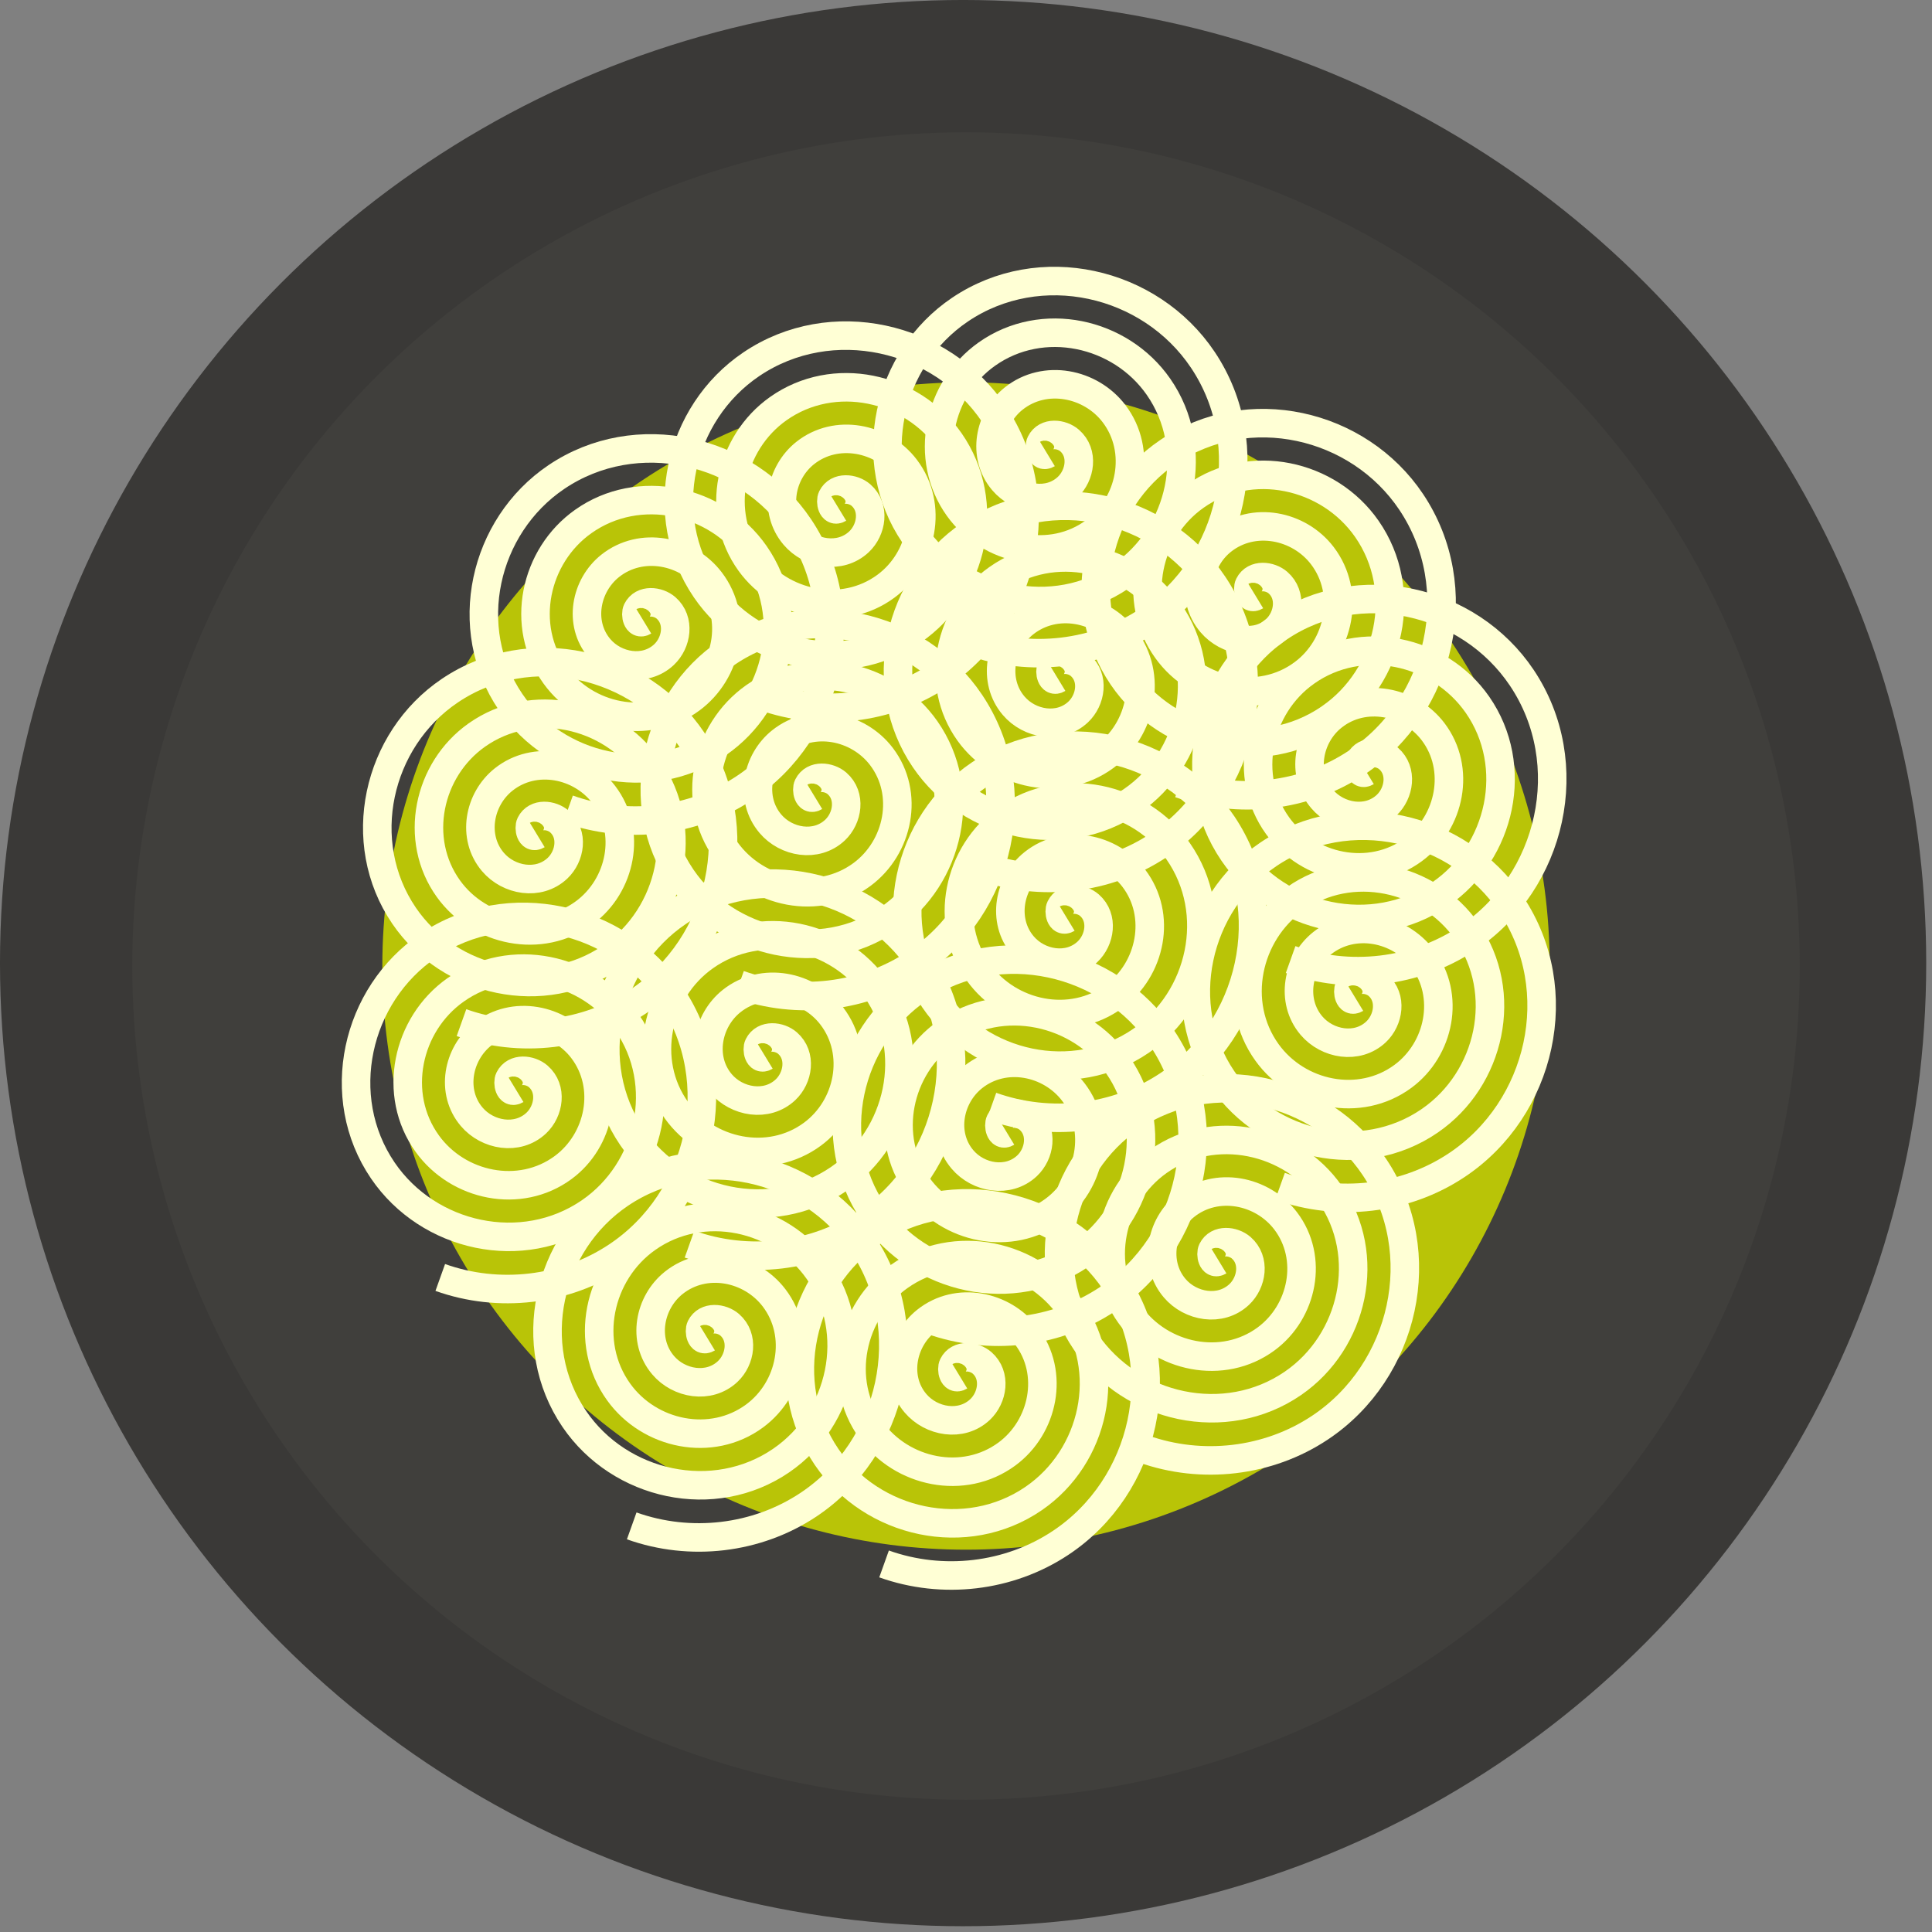 <?xml version="1.0" encoding="UTF-8" standalone="no"?>
<!-- Created with Inkscape (http://www.inkscape.org/) -->

<svg
   width="256"
   height="256"
   viewBox="0 0 67.733 67.733"
   version="1.1"
   id="svg1"
   inkscape:version="1.3.2 (091e20e, 2023-11-25)"
   sodipodi:docname="white-noodle.svg"
   xmlns:inkscape="http://www.inkscape.org/namespaces/inkscape"
   xmlns:sodipodi="http://sodipodi.sourceforge.net/DTD/sodipodi-0.dtd"
   xmlns="http://www.w3.org/2000/svg"
   xmlns:svg="http://www.w3.org/2000/svg">
  <rect x="0" y="0" width="67.733" height="67.733" fill="#808080" stroke="none"/>
  <sodipodi:namedview
     id="namedview1"
     pagecolor="#ffffff"
     bordercolor="#000000"
     borderopacity="0.25"
     inkscape:showpageshadow="2"
     inkscape:pageopacity="0.0"
     inkscape:pagecheckerboard="0"
     inkscape:deskcolor="#d1d1d1"
     inkscape:document-units="mm"
     inkscape:zoom="2.2080878"
     inkscape:cx="115.93742"
     inkscape:cy="107.55913"
     inkscape:window-width="1440"
     inkscape:window-height="738"
     inkscape:window-x="0"
     inkscape:window-y="25"
     inkscape:window-maximized="1"
     inkscape:current-layer="layer1" />
  <defs
     id="defs1">
    <linearGradient
       id="swatch9"
       inkscape:swatch="solid">
      <stop
         style="stop-color:#000000;stop-opacity:1;"
         offset="0"
         id="stop9" />
    </linearGradient>
  </defs>
  <g
     inkscape:label="Layer 1"
     inkscape:groupmode="layer"
     id="layer1">
    <circle
       style="fill:#3a3937;fill-opacity:1;stroke:#3a3937;stroke-width:3.501;stroke-linejoin:round;stroke-opacity:1"
       id="path7"
       cx="33.765"
       cy="33.765"
       r="32.015" />
    <circle
       style="fill:#b9c407;fill-opacity:1;stroke:#403f3c;stroke-width:8.766;stroke-linejoin:round;stroke-opacity:1"
       id="path8"
       cx="33.867"
       cy="33.867"
       r="24.846" />
  </g>
  <g
     inkscape:groupmode="layer"
     id="layer2"
     inkscape:label="Layer 2">
    <path
       sodipodi:type="spiral"
       style="fill:none;fill-rule:evenodd;stroke:#ffffd5;stroke-opacity:1"
       id="path15"
       sodipodi:cx="13.66355"
       sodipodi:cy="38.080822"
       sodipodi:expansion="1"
       sodipodi:revolution="3.8977971"
       sodipodi:radius="7.0949631"
       sodipodi:argument="-22.535967"
       sodipodi:t0="0"
       d="m 13.664,38.081 c -0.234,0.142 -0.307,-0.246 -0.236,-0.389 0.192,-0.389 0.735,-0.326 1.014,-0.083 0.499,0.435 0.377,1.218 -0.071,1.639 -0.658,0.618 -1.709,0.432 -2.264,-0.224 -0.741,-0.875 -0.488,-2.201 0.378,-2.889 1.09,-0.866 2.695,-0.545 3.514,0.531 0.992,1.303 0.603,3.19 -0.684,4.139 -1.517,1.119 -3.685,0.661 -4.764,-0.838 -1.246,-1.73 -0.719,-4.181 0.991,-5.389 1.942,-1.373 4.676,-0.777 6.014,1.144 1.501,2.155 0.835,5.172 -1.298,6.639 -2.367,1.629 -5.668,0.893 -7.264,-1.451 -1.757,-2.58 -0.952,-6.164 1.604,-7.889 2.792,-1.885 6.66,-1.01 8.514,1.758 2.013,3.005 1.068,7.157 -1.911,9.139 -1.815,1.208 -4.146,1.473 -6.194,0.741"
       transform="translate(4.428,0.127)" />
    <path
       sodipodi:type="spiral"
       style="fill:none;fill-rule:evenodd;stroke:#ffffd5;stroke-opacity:1"
       id="path15-0"
       sodipodi:cx="13.66355"
       sodipodi:cy="38.080822"
       sodipodi:expansion="1"
       sodipodi:revolution="3.8977971"
       sodipodi:radius="7.0949631"
       sodipodi:argument="-22.535967"
       sodipodi:t0="0"
       d="m 13.664,38.081 c -0.234,0.142 -0.307,-0.246 -0.236,-0.389 0.192,-0.389 0.735,-0.326 1.014,-0.083 0.499,0.435 0.377,1.218 -0.071,1.639 -0.658,0.618 -1.709,0.432 -2.264,-0.224 -0.741,-0.875 -0.488,-2.201 0.378,-2.889 1.09,-0.866 2.695,-0.545 3.514,0.531 0.992,1.303 0.603,3.19 -0.684,4.139 -1.517,1.119 -3.685,0.661 -4.764,-0.838 -1.246,-1.73 -0.719,-4.181 0.991,-5.389 1.942,-1.373 4.676,-0.777 6.014,1.144 1.501,2.155 0.835,5.172 -1.298,6.639 -2.367,1.629 -5.668,0.893 -7.264,-1.451 -1.757,-2.58 -0.952,-6.164 1.604,-7.889 2.792,-1.885 6.66,-1.01 8.514,1.758 2.013,3.005 1.068,7.157 -1.911,9.139 -1.815,1.208 -4.146,1.473 -6.194,0.741"
       transform="translate(11.14,8.836)" />
    <path
       sodipodi:type="spiral"
       style="fill:none;fill-rule:evenodd;stroke:#ffffd5;stroke-opacity:1"
       id="path15-0-9"
       sodipodi:cx="13.66355"
       sodipodi:cy="38.080822"
       sodipodi:expansion="1"
       sodipodi:revolution="3.8977971"
       sodipodi:radius="7.0949631"
       sodipodi:argument="-22.535967"
       sodipodi:t0="0"
       d="m 13.664,38.081 c -0.234,0.142 -0.307,-0.246 -0.236,-0.389 0.192,-0.389 0.735,-0.326 1.014,-0.083 0.499,0.435 0.377,1.218 -0.071,1.639 -0.658,0.618 -1.709,0.432 -2.264,-0.224 -0.741,-0.875 -0.488,-2.201 0.378,-2.889 1.09,-0.866 2.695,-0.545 3.514,0.531 0.992,1.303 0.603,3.19 -0.684,4.139 -1.517,1.119 -3.685,0.661 -4.764,-0.838 -1.246,-1.73 -0.719,-4.181 0.991,-5.389 1.942,-1.373 4.676,-0.777 6.014,1.144 1.501,2.155 0.835,5.172 -1.298,6.639 -2.367,1.629 -5.668,0.893 -7.264,-1.451 -1.757,-2.58 -0.952,-6.164 1.604,-7.889 2.792,-1.885 6.66,-1.01 8.514,1.758 2.013,3.005 1.068,7.157 -1.911,9.139 -1.815,1.208 -4.146,1.473 -6.194,0.741"
       transform="translate(13.166,-1.041)" />
    <path
       sodipodi:type="spiral"
       style="fill:none;fill-rule:evenodd;stroke:#ffffd5;stroke-opacity:1"
       id="path15-0-9-7"
       sodipodi:cx="13.66355"
       sodipodi:cy="38.080822"
       sodipodi:expansion="1"
       sodipodi:revolution="3.8977971"
       sodipodi:radius="7.0949631"
       sodipodi:argument="-22.535967"
       sodipodi:t0="0"
       d="m 13.664,38.081 c -0.234,0.142 -0.307,-0.246 -0.236,-0.389 0.192,-0.389 0.735,-0.326 1.014,-0.083 0.499,0.435 0.377,1.218 -0.071,1.639 -0.658,0.618 -1.709,0.432 -2.264,-0.224 -0.741,-0.875 -0.488,-2.201 0.378,-2.889 1.09,-0.866 2.695,-0.545 3.514,0.531 0.992,1.303 0.603,3.19 -0.684,4.139 -1.517,1.119 -3.685,0.661 -4.764,-0.838 -1.246,-1.73 -0.719,-4.181 0.991,-5.389 1.942,-1.373 4.676,-0.777 6.014,1.144 1.501,2.155 0.835,5.172 -1.298,6.639 -2.367,1.629 -5.668,0.893 -7.264,-1.451 -1.757,-2.58 -0.952,-6.164 1.604,-7.889 2.792,-1.885 6.66,-1.01 8.514,1.758 2.013,3.005 1.068,7.157 -1.911,9.139 -1.815,1.208 -4.146,1.473 -6.194,0.741"
       transform="translate(5.172,-8.807)" />
    <path
       sodipodi:type="spiral"
       style="fill:none;fill-rule:evenodd;stroke:#ffffd5;stroke-opacity:1"
       id="path15-0-9-7-8"
       sodipodi:cx="13.66355"
       sodipodi:cy="38.080822"
       sodipodi:expansion="1"
       sodipodi:revolution="3.8977971"
       sodipodi:radius="7.0949631"
       sodipodi:argument="-22.535967"
       sodipodi:t0="0"
       d="m 13.664,38.081 c -0.234,0.142 -0.307,-0.246 -0.236,-0.389 0.192,-0.389 0.735,-0.326 1.014,-0.083 0.499,0.435 0.377,1.218 -0.071,1.639 -0.658,0.618 -1.709,0.432 -2.264,-0.224 -0.741,-0.875 -0.488,-2.201 0.378,-2.889 1.09,-0.866 2.695,-0.545 3.514,0.531 0.992,1.303 0.603,3.19 -0.684,4.139 -1.517,1.119 -3.685,0.661 -4.764,-0.838 -1.246,-1.73 -0.719,-4.181 0.991,-5.389 1.942,-1.373 4.676,-0.777 6.014,1.144 1.501,2.155 0.835,5.172 -1.298,6.639 -2.367,1.629 -5.668,0.893 -7.264,-1.451 -1.757,-2.58 -0.952,-6.164 1.604,-7.889 2.792,-1.885 6.66,-1.01 8.514,1.758 2.013,3.005 1.068,7.157 -1.911,9.139 -1.815,1.208 -4.146,1.473 -6.194,0.741"
       transform="translate(8.908,-16.297)" />
    <path
       sodipodi:type="spiral"
       style="fill:none;fill-rule:evenodd;stroke:#ffffd5;stroke-opacity:1"
       id="path15-0-9-7-5"
       sodipodi:cx="13.66355"
       sodipodi:cy="38.080822"
       sodipodi:expansion="1"
       sodipodi:revolution="3.8977971"
       sodipodi:radius="7.0949631"
       sodipodi:argument="-22.535967"
       sodipodi:t0="0"
       d="m 13.664,38.081 c -0.234,0.142 -0.307,-0.246 -0.236,-0.389 0.192,-0.389 0.735,-0.326 1.014,-0.083 0.499,0.435 0.377,1.218 -0.071,1.639 -0.658,0.618 -1.709,0.432 -2.264,-0.224 -0.741,-0.875 -0.488,-2.201 0.378,-2.889 1.09,-0.866 2.695,-0.545 3.514,0.531 0.992,1.303 0.603,3.19 -0.684,4.139 -1.517,1.119 -3.685,0.661 -4.764,-0.838 -1.246,-1.73 -0.719,-4.181 0.991,-5.389 1.942,-1.373 4.676,-0.777 6.014,1.144 1.501,2.155 0.835,5.172 -1.298,6.639 -2.367,1.629 -5.668,0.893 -7.264,-1.451 -1.757,-2.58 -0.952,-6.164 1.604,-7.889 2.792,-1.885 6.66,-1.01 8.514,1.758 2.013,3.005 1.068,7.157 -1.911,9.139 -1.815,1.208 -4.146,1.473 -6.194,0.741"
       transform="translate(14.902,-10.145)" />
    <path
       sodipodi:type="spiral"
       style="fill:none;fill-rule:evenodd;stroke:#ffffd5;stroke-opacity:1"
       id="path15-0-9-7-5-5"
       sodipodi:cx="13.66355"
       sodipodi:cy="38.080822"
       sodipodi:expansion="1"
       sodipodi:revolution="3.8977971"
       sodipodi:radius="7.0949631"
       sodipodi:argument="-22.535967"
       sodipodi:t0="0"
       d="m 13.664,38.081 c -0.234,0.142 -0.307,-0.246 -0.236,-0.389 0.192,-0.389 0.735,-0.326 1.014,-0.083 0.499,0.435 0.377,1.218 -0.071,1.639 -0.658,0.618 -1.709,0.432 -2.264,-0.224 -0.741,-0.875 -0.488,-2.201 0.378,-2.889 1.09,-0.866 2.695,-0.545 3.514,0.531 0.992,1.303 0.603,3.19 -0.684,4.139 -1.517,1.119 -3.685,0.661 -4.764,-0.838 -1.246,-1.73 -0.719,-4.181 0.991,-5.389 1.942,-1.373 4.676,-0.777 6.014,1.144 1.501,2.155 0.835,5.172 -1.298,6.639 -2.367,1.629 -5.668,0.893 -7.264,-1.451 -1.757,-2.58 -0.952,-6.164 1.604,-7.889 2.792,-1.885 6.66,-1.01 8.514,1.758 2.013,3.005 1.068,7.157 -1.911,9.139 -1.815,1.208 -4.146,1.473 -6.194,0.741"
       transform="translate(15.743,-20.252)" />
    <path
       sodipodi:type="spiral"
       style="fill:none;fill-rule:evenodd;stroke:#ffffd5;stroke-opacity:1"
       id="path15-0-9-7-5-9"
       sodipodi:cx="13.66355"
       sodipodi:cy="38.080822"
       sodipodi:expansion="1"
       sodipodi:revolution="3.8977971"
       sodipodi:radius="7.0949631"
       sodipodi:argument="-22.535967"
       sodipodi:t0="0"
       d="m 13.664,38.081 c -0.234,0.142 -0.307,-0.246 -0.236,-0.389 0.192,-0.389 0.735,-0.326 1.014,-0.083 0.499,0.435 0.377,1.218 -0.071,1.639 -0.658,0.618 -1.709,0.432 -2.264,-0.224 -0.741,-0.875 -0.488,-2.201 0.378,-2.889 1.09,-0.866 2.695,-0.545 3.514,0.531 0.992,1.303 0.603,3.19 -0.684,4.139 -1.517,1.119 -3.685,0.661 -4.764,-0.838 -1.246,-1.73 -0.719,-4.181 0.991,-5.389 1.942,-1.373 4.676,-0.777 6.014,1.144 1.501,2.155 0.835,5.172 -1.298,6.639 -2.367,1.629 -5.668,0.893 -7.264,-1.451 -1.757,-2.58 -0.952,-6.164 1.604,-7.889 2.792,-1.885 6.66,-1.01 8.514,1.758 2.013,3.005 1.068,7.157 -1.911,9.139 -1.815,1.208 -4.146,1.473 -6.194,0.741"
       transform="translate(23.057,-22.165)" />
    <path
       sodipodi:type="spiral"
       style="fill:none;fill-rule:evenodd;stroke:#ffffd5;stroke-opacity:1"
       id="path15-0-9-7-5-9-5"
       sodipodi:cx="13.66355"
       sodipodi:cy="38.080822"
       sodipodi:expansion="1"
       sodipodi:revolution="3.8977971"
       sodipodi:radius="7.0949631"
       sodipodi:argument="-22.535967"
       sodipodi:t0="0"
       d="m 13.664,38.081 c -0.234,0.142 -0.307,-0.246 -0.236,-0.389 0.192,-0.389 0.735,-0.326 1.014,-0.083 0.499,0.435 0.377,1.218 -0.071,1.639 -0.658,0.618 -1.709,0.432 -2.264,-0.224 -0.741,-0.875 -0.488,-2.201 0.378,-2.889 1.09,-0.866 2.695,-0.545 3.514,0.531 0.992,1.303 0.603,3.19 -0.684,4.139 -1.517,1.119 -3.685,0.661 -4.764,-0.838 -1.246,-1.73 -0.719,-4.181 0.991,-5.389 1.942,-1.373 4.676,-0.777 6.014,1.144 1.501,2.155 0.835,5.172 -1.298,6.639 -2.367,1.629 -5.668,0.893 -7.264,-1.451 -1.757,-2.58 -0.952,-6.164 1.604,-7.889 2.792,-1.885 6.66,-1.01 8.514,1.758 2.013,3.005 1.068,7.157 -1.911,9.139 -1.815,1.208 -4.146,1.473 -6.194,0.741"
       transform="translate(23.427,-14.286)" />
    <path
       sodipodi:type="spiral"
       style="fill:none;fill-rule:evenodd;stroke:#ffffd5;stroke-opacity:1"
       id="path15-0-9-7-5-9-5-8"
       sodipodi:cx="13.66355"
       sodipodi:cy="38.080822"
       sodipodi:expansion="1"
       sodipodi:revolution="3.8977971"
       sodipodi:radius="7.0949631"
       sodipodi:argument="-22.535967"
       sodipodi:t0="0"
       d="m 13.664,38.081 c -0.234,0.142 -0.307,-0.246 -0.236,-0.389 0.192,-0.389 0.735,-0.326 1.014,-0.083 0.499,0.435 0.377,1.218 -0.071,1.639 -0.658,0.618 -1.709,0.432 -2.264,-0.224 -0.741,-0.875 -0.488,-2.201 0.378,-2.889 1.09,-0.866 2.695,-0.545 3.514,0.531 0.992,1.303 0.603,3.19 -0.684,4.139 -1.517,1.119 -3.685,0.661 -4.764,-0.838 -1.246,-1.73 -0.719,-4.181 0.991,-5.389 1.942,-1.373 4.676,-0.777 6.014,1.144 1.501,2.155 0.835,5.172 -1.298,6.639 -2.367,1.629 -5.668,0.893 -7.264,-1.451 -1.757,-2.58 -0.952,-6.164 1.604,-7.889 2.792,-1.885 6.66,-1.01 8.514,1.758 2.013,3.005 1.068,7.157 -1.911,9.139 -1.815,1.208 -4.146,1.473 -6.194,0.741"
       transform="translate(30.362,-17.183)" />
    <path
       sodipodi:type="spiral"
       style="fill:none;fill-rule:evenodd;stroke:#ffffd5;stroke-opacity:1"
       id="path15-0-9-7-5-9-5-8-2"
       sodipodi:cx="13.66355"
       sodipodi:cy="38.080822"
       sodipodi:expansion="1"
       sodipodi:revolution="3.8977971"
       sodipodi:radius="7.0949631"
       sodipodi:argument="-22.535967"
       sodipodi:t0="0"
       d="m 13.664,38.081 c -0.234,0.142 -0.307,-0.246 -0.236,-0.389 0.192,-0.389 0.735,-0.326 1.014,-0.083 0.499,0.435 0.377,1.218 -0.071,1.639 -0.658,0.618 -1.709,0.432 -2.264,-0.224 -0.741,-0.875 -0.488,-2.201 0.378,-2.889 1.09,-0.866 2.695,-0.545 3.514,0.531 0.992,1.303 0.603,3.19 -0.684,4.139 -1.517,1.119 -3.685,0.661 -4.764,-0.838 -1.246,-1.73 -0.719,-4.181 0.991,-5.389 1.942,-1.373 4.676,-0.777 6.014,1.144 1.501,2.155 0.835,5.172 -1.298,6.639 -2.367,1.629 -5.668,0.893 -7.264,-1.451 -1.757,-2.58 -0.952,-6.164 1.604,-7.889 2.792,-1.885 6.66,-1.01 8.514,1.758 2.013,3.005 1.068,7.157 -1.911,9.139 -1.815,1.208 -4.146,1.473 -6.194,0.741"
       transform="translate(34.24,-11.018)" />
    <path
       sodipodi:type="spiral"
       style="fill:none;fill-rule:evenodd;stroke:#ffffd5;stroke-opacity:1"
       id="path15-0-9-7-5-9-5-8-2-8"
       sodipodi:cx="13.66355"
       sodipodi:cy="38.080822"
       sodipodi:expansion="1"
       sodipodi:revolution="3.8977971"
       sodipodi:radius="7.0949631"
       sodipodi:argument="-22.535967"
       sodipodi:t0="0"
       d="m 13.664,38.081 c -0.234,0.142 -0.307,-0.246 -0.236,-0.389 0.192,-0.389 0.735,-0.326 1.014,-0.083 0.499,0.435 0.377,1.218 -0.071,1.639 -0.658,0.618 -1.709,0.432 -2.264,-0.224 -0.741,-0.875 -0.488,-2.201 0.378,-2.889 1.09,-0.866 2.695,-0.545 3.514,0.531 0.992,1.303 0.603,3.19 -0.684,4.139 -1.517,1.119 -3.685,0.661 -4.764,-0.838 -1.246,-1.73 -0.719,-4.181 0.991,-5.389 1.942,-1.373 4.676,-0.777 6.014,1.144 1.501,2.155 0.835,5.172 -1.298,6.639 -2.367,1.629 -5.668,0.893 -7.264,-1.451 -1.757,-2.58 -0.952,-6.164 1.604,-7.889 2.792,-1.885 6.66,-1.01 8.514,1.758 2.013,3.005 1.068,7.157 -1.911,9.139 -1.815,1.208 -4.146,1.473 -6.194,0.741"
       transform="translate(23.751,-5.876)" />
    <path
       sodipodi:type="spiral"
       style="fill:none;fill-rule:evenodd;stroke:#ffffd5;stroke-opacity:1"
       id="path15-0-9-7-5-9-5-8-2-1"
       sodipodi:cx="13.66355"
       sodipodi:cy="38.080822"
       sodipodi:expansion="1"
       sodipodi:revolution="3.8977971"
       sodipodi:radius="7.0949631"
       sodipodi:argument="-22.535967"
       sodipodi:t0="0"
       d="m 13.664,38.081 c -0.234,0.142 -0.307,-0.246 -0.236,-0.389 0.192,-0.389 0.735,-0.326 1.014,-0.083 0.499,0.435 0.377,1.218 -0.071,1.639 -0.658,0.618 -1.709,0.432 -2.264,-0.224 -0.741,-0.875 -0.488,-2.201 0.378,-2.889 1.09,-0.866 2.695,-0.545 3.514,0.531 0.992,1.303 0.603,3.19 -0.684,4.139 -1.517,1.119 -3.685,0.661 -4.764,-0.838 -1.246,-1.73 -0.719,-4.181 0.991,-5.389 1.942,-1.373 4.676,-0.777 6.014,1.144 1.501,2.155 0.835,5.172 -1.298,6.639 -2.367,1.629 -5.668,0.893 -7.264,-1.451 -1.757,-2.58 -0.952,-6.164 1.604,-7.889 2.792,-1.885 6.66,-1.01 8.514,1.758 2.013,3.005 1.068,7.157 -1.911,9.139 -1.815,1.208 -4.146,1.473 -6.194,0.741"
       transform="translate(33.869,-3.069)" />
    <path
       sodipodi:type="spiral"
       style="fill:none;fill-rule:evenodd;stroke:#ffffd5;stroke-opacity:1"
       id="path15-0-9-7-5-9-5-8-2-1-7"
       sodipodi:cx="13.66355"
       sodipodi:cy="38.080822"
       sodipodi:expansion="1"
       sodipodi:revolution="3.8977971"
       sodipodi:radius="7.0949631"
       sodipodi:argument="-22.535967"
       sodipodi:t0="0"
       d="m 13.664,38.081 c -0.234,0.142 -0.307,-0.246 -0.236,-0.389 0.192,-0.389 0.735,-0.326 1.014,-0.083 0.499,0.435 0.377,1.218 -0.071,1.639 -0.658,0.618 -1.709,0.432 -2.264,-0.224 -0.741,-0.875 -0.488,-2.201 0.378,-2.889 1.09,-0.866 2.695,-0.545 3.514,0.531 0.992,1.303 0.603,3.19 -0.684,4.139 -1.517,1.119 -3.685,0.661 -4.764,-0.838 -1.246,-1.73 -0.719,-4.181 0.991,-5.389 1.942,-1.373 4.676,-0.777 6.014,1.144 1.501,2.155 0.835,5.172 -1.298,6.639 -2.367,1.629 -5.668,0.893 -7.264,-1.451 -1.757,-2.58 -0.952,-6.164 1.604,-7.889 2.792,-1.885 6.66,-1.01 8.514,1.758 2.013,3.005 1.068,7.157 -1.911,9.139 -1.815,1.208 -4.146,1.473 -6.194,0.741"
       transform="translate(21.635,1.624)" />
    <path
       sodipodi:type="spiral"
       style="fill:none;fill-rule:evenodd;stroke:#ffffd5;stroke-opacity:1"
       id="path15-0-9-7-5-9-5-8-2-1-7-9"
       sodipodi:cx="13.66355"
       sodipodi:cy="38.080822"
       sodipodi:expansion="1"
       sodipodi:revolution="3.8977971"
       sodipodi:radius="7.0949631"
       sodipodi:argument="-22.535967"
       sodipodi:t0="0"
       d="m 13.664,38.081 c -0.234,0.142 -0.307,-0.246 -0.236,-0.389 0.192,-0.389 0.735,-0.326 1.014,-0.083 0.499,0.435 0.377,1.218 -0.071,1.639 -0.658,0.618 -1.709,0.432 -2.264,-0.224 -0.741,-0.875 -0.488,-2.201 0.378,-2.889 1.09,-0.866 2.695,-0.545 3.514,0.531 0.992,1.303 0.603,3.19 -0.684,4.139 -1.517,1.119 -3.685,0.661 -4.764,-0.838 -1.246,-1.73 -0.719,-4.181 0.991,-5.389 1.942,-1.373 4.676,-0.777 6.014,1.144 1.501,2.155 0.835,5.172 -1.298,6.639 -2.367,1.629 -5.668,0.893 -7.264,-1.451 -1.757,-2.58 -0.952,-6.164 1.604,-7.889 2.792,-1.885 6.66,-1.01 8.514,1.758 2.013,3.005 1.068,7.157 -1.911,9.139 -1.815,1.208 -4.146,1.473 -6.194,0.741"
       transform="translate(19.987,10.17)" />
    <path
       sodipodi:type="spiral"
       style="fill:none;fill-rule:evenodd;stroke:#ffffd5;stroke-opacity:1"
       id="path15-0-9-7-5-9-5-8-2-1-7-9-5"
       sodipodi:cx="13.66355"
       sodipodi:cy="38.080822"
       sodipodi:expansion="1"
       sodipodi:revolution="3.8977971"
       sodipodi:radius="7.0949631"
       sodipodi:argument="-22.535967"
       sodipodi:t0="0"
       d="m 13.664,38.081 c -0.234,0.142 -0.307,-0.246 -0.236,-0.389 0.192,-0.389 0.735,-0.326 1.014,-0.083 0.499,0.435 0.377,1.218 -0.071,1.639 -0.658,0.618 -1.709,0.432 -2.264,-0.224 -0.741,-0.875 -0.488,-2.201 0.378,-2.889 1.09,-0.866 2.695,-0.545 3.514,0.531 0.992,1.303 0.603,3.19 -0.684,4.139 -1.517,1.119 -3.685,0.661 -4.764,-0.838 -1.246,-1.73 -0.719,-4.181 0.991,-5.389 1.942,-1.373 4.676,-0.777 6.014,1.144 1.501,2.155 0.835,5.172 -1.298,6.639 -2.367,1.629 -5.668,0.893 -7.264,-1.451 -1.757,-2.58 -0.952,-6.164 1.604,-7.889 2.792,-1.885 6.66,-1.01 8.514,1.758 2.013,3.005 1.068,7.157 -1.911,9.139 -1.815,1.208 -4.146,1.473 -6.194,0.741"
       transform="translate(29.073,6.135)" />
  </g>
</svg>
